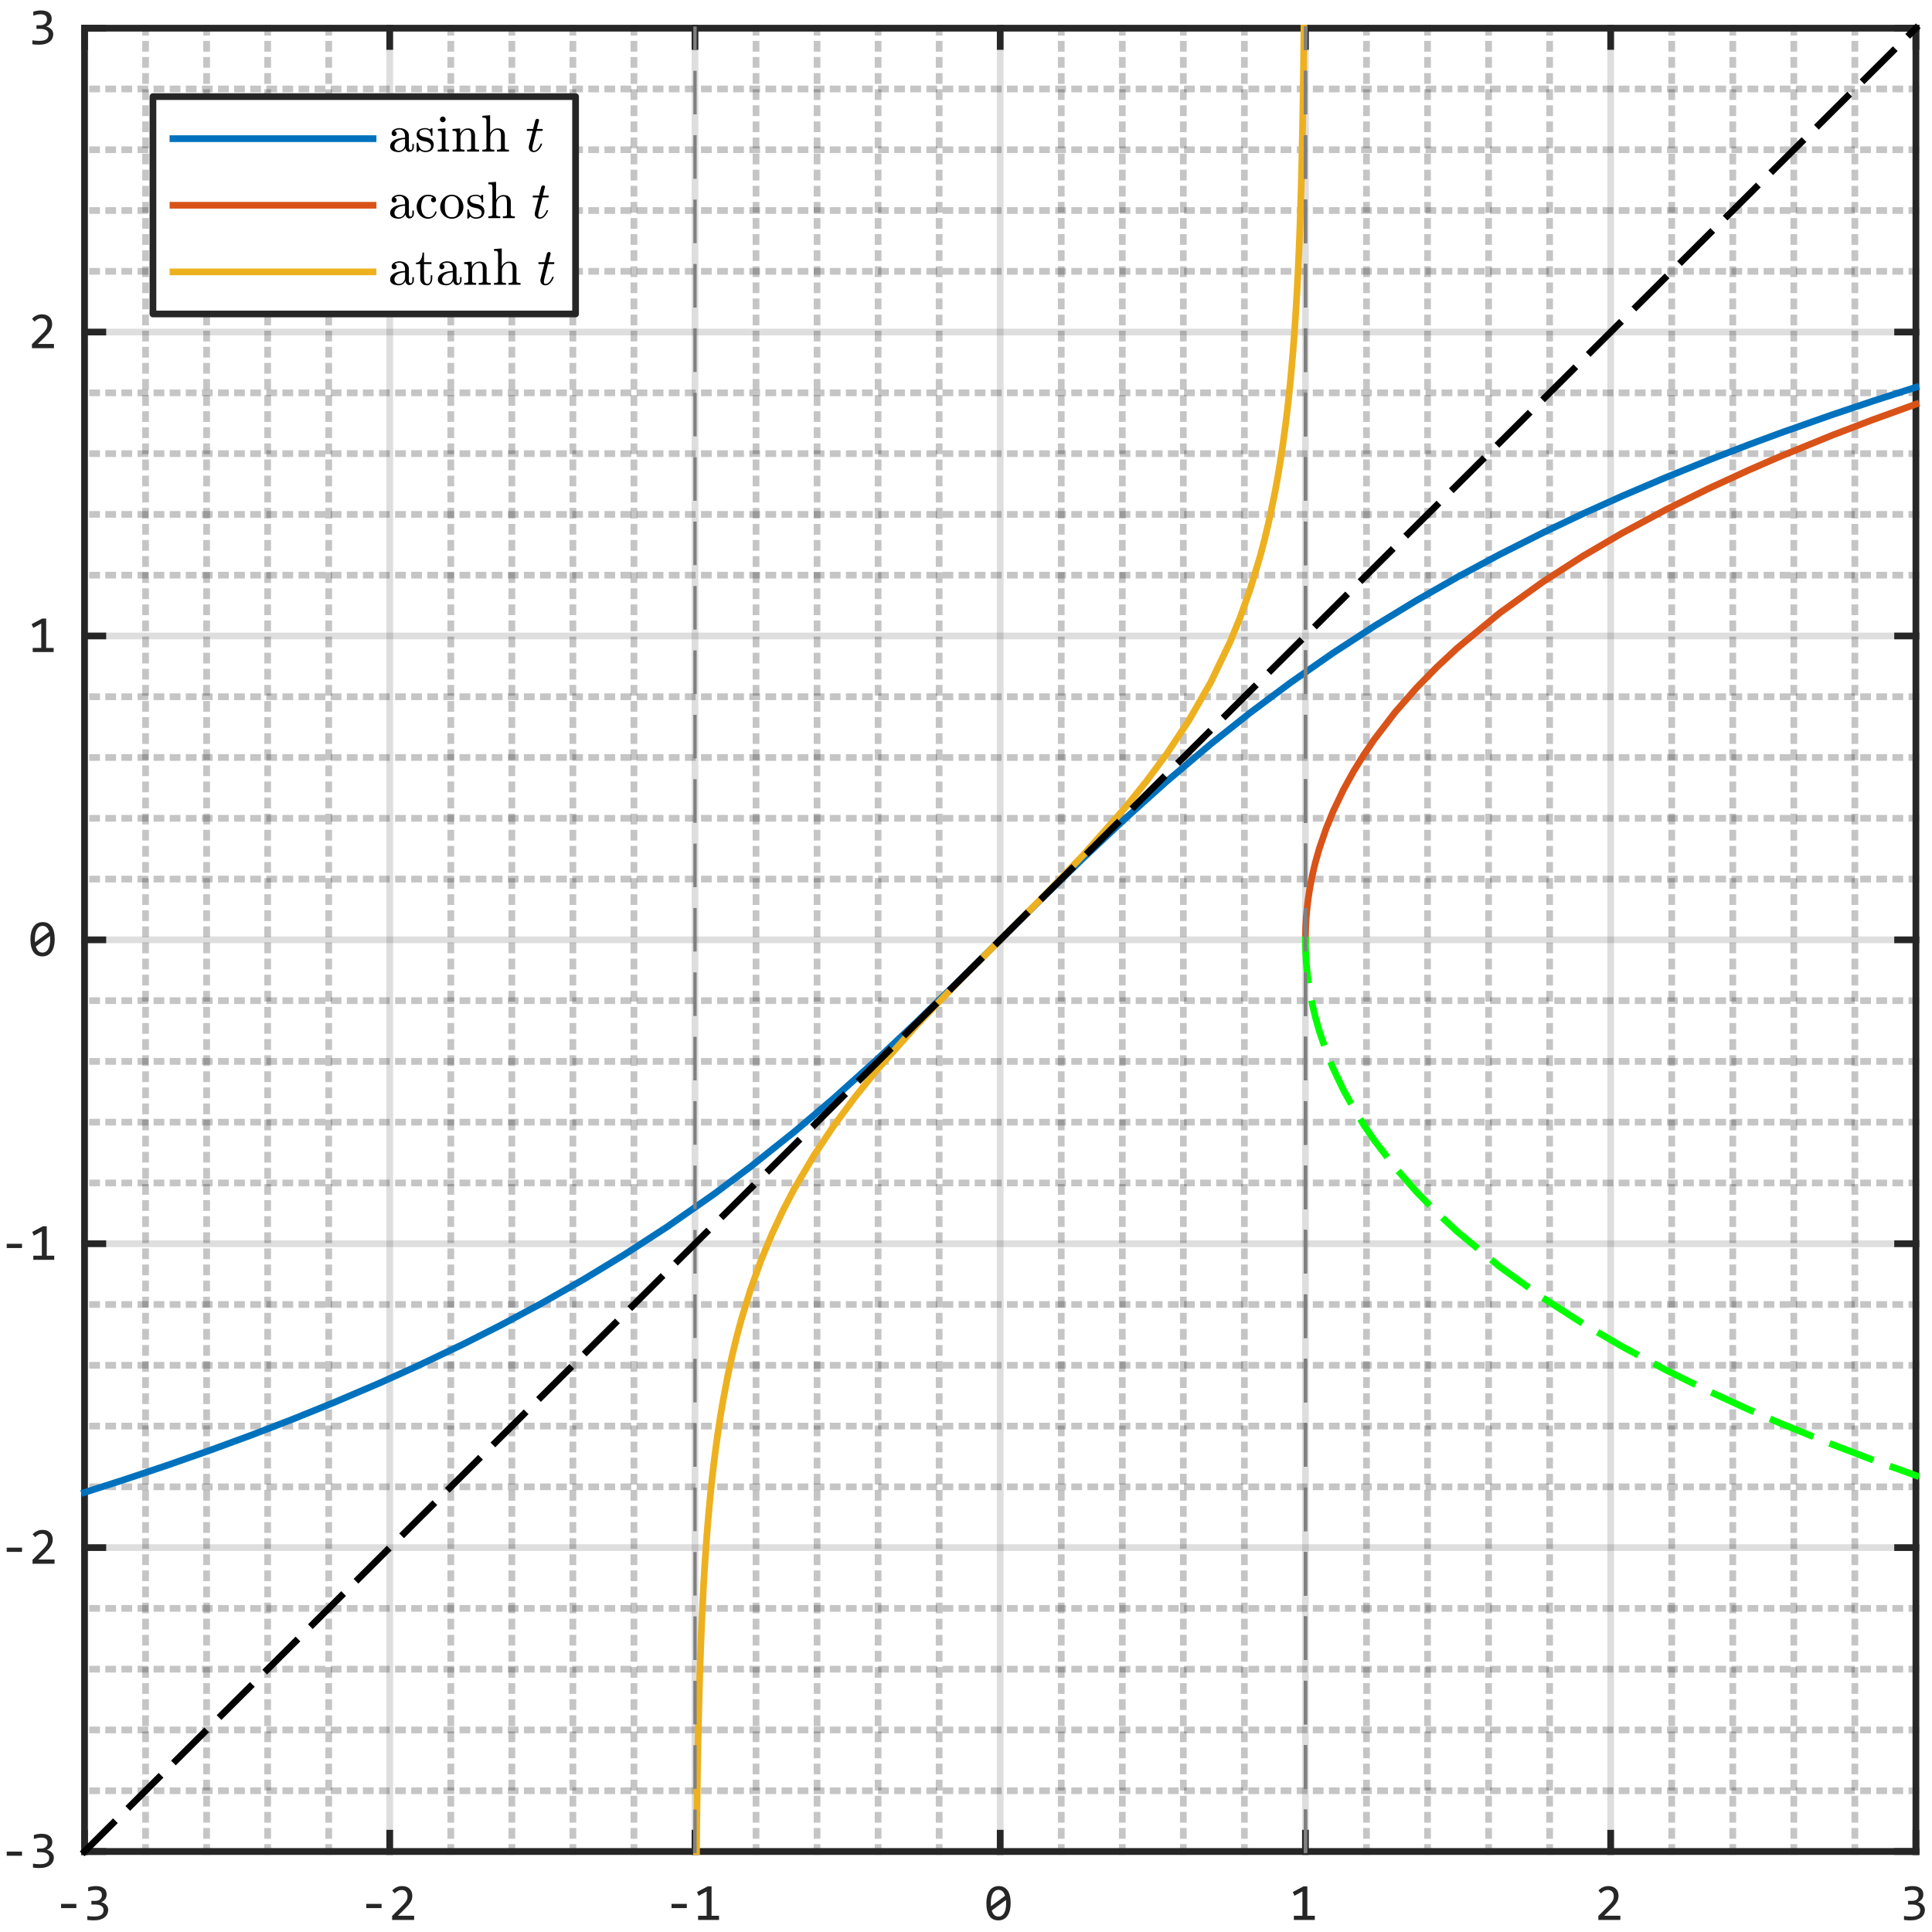 <?xml version="1.0"?>
<!DOCTYPE svg PUBLIC '-//W3C//DTD SVG 1.0//EN'
          'http://www.w3.org/TR/2001/REC-SVG-20010904/DTD/svg10.dtd'>
<svg xmlns:xlink="http://www.w3.org/1999/xlink" style="fill-opacity:1; color-rendering:auto; color-interpolation:auto; stroke:black; text-rendering:auto; stroke-linecap:square; stroke-miterlimit:10; stroke-opacity:1; shape-rendering:auto; fill:black; stroke-dasharray:none; font-weight:normal; stroke-width:1; font-family:'Dialog'; font-style:normal; stroke-linejoin:miter; font-size:12px; stroke-dashoffset:0; image-rendering:auto;" width="480" height="480" xmlns="http://www.w3.org/2000/svg"
><rect width="100%" height="100%" fill="#333333" stroke="none"/><!--Generated by the Batik Graphics2D SVG Generator--><defs id="genericDefs"
  /><g
  ><defs id="defs1"
    ><clipPath clipPathUnits="userSpaceOnUse" id="clipPath1"
      ><path d="M0 0 L480 0 L480 480 L0 480 L0 0 Z"
      /></clipPath
    ></defs
    ><g style="fill:white; stroke:white;"
    ><rect x="0" y="0" width="480" style="clip-path:url(#clipPath1); stroke:none;" height="480"
    /></g
    ><g style="fill:white; text-rendering:optimizeSpeed; color-rendering:optimizeSpeed; image-rendering:optimizeSpeed; shape-rendering:crispEdges; color-interpolation:sRGB; stroke:white;"
    ><rect x="0" width="480" height="480" y="0" style="stroke:none;"
      /><path style="stroke:none;" d="M21 460 L476 460 L476 7 L21 7 Z"
    /></g
    ><g style="fill-opacity:0.251; color-rendering:optimizeQuality; color-interpolation:linearRGB; text-rendering:geometricPrecision; stroke:rgb(26,26,26); stroke-linecap:butt; stroke-miterlimit:1; stroke-opacity:0.251; fill:rgb(26,26,26); stroke-dasharray:1,3; stroke-width:1.667; stroke-linejoin:bevel; image-rendering:optimizeQuality;"
    ><line y2="7" style="fill:none;" x1="36.167" x2="36.167" y1="460"
      /><line y2="7" style="fill:none;" x1="51.333" x2="51.333" y1="460"
      /><line y2="7" style="fill:none;" x1="66.5" x2="66.5" y1="460"
      /><line y2="7" style="fill:none;" x1="81.667" x2="81.667" y1="460"
      /><line y2="7" style="fill:none;" x1="112" x2="112" y1="460"
      /><line y2="7" style="fill:none;" x1="127.167" x2="127.167" y1="460"
      /><line y2="7" style="fill:none;" x1="142.333" x2="142.333" y1="460"
      /><line y2="7" style="fill:none;" x1="157.5" x2="157.5" y1="460"
      /><line y2="7" style="fill:none;" x1="187.833" x2="187.833" y1="460"
      /><line y2="7" style="fill:none;" x1="203" x2="203" y1="460"
      /><line y2="7" style="fill:none;" x1="218.167" x2="218.167" y1="460"
      /><line y2="7" style="fill:none;" x1="233.333" x2="233.333" y1="460"
      /><line y2="7" style="fill:none;" x1="263.667" x2="263.667" y1="460"
      /><line y2="7" style="fill:none;" x1="278.833" x2="278.833" y1="460"
      /><line y2="7" style="fill:none;" x1="294" x2="294" y1="460"
      /><line y2="7" style="fill:none;" x1="309.167" x2="309.167" y1="460"
      /><line y2="7" style="fill:none;" x1="339.5" x2="339.5" y1="460"
      /><line y2="7" style="fill:none;" x1="354.667" x2="354.667" y1="460"
      /><line y2="7" style="fill:none;" x1="369.833" x2="369.833" y1="460"
      /><line y2="7" style="fill:none;" x1="385" x2="385" y1="460"
      /><line y2="7" style="fill:none;" x1="415.333" x2="415.333" y1="460"
      /><line y2="7" style="fill:none;" x1="430.5" x2="430.5" y1="460"
      /><line y2="7" style="fill:none;" x1="445.667" x2="445.667" y1="460"
      /><line y2="7" style="fill:none;" x1="460.833" x2="460.833" y1="460"
    /></g
    ><g style="stroke-linecap:butt; fill-opacity:0.149; fill:rgb(38,38,38); text-rendering:geometricPrecision; color-rendering:optimizeQuality; image-rendering:optimizeQuality; stroke-linejoin:round; color-interpolation:linearRGB; stroke:rgb(38,38,38); stroke-width:1.667; stroke-opacity:0.149;"
    ><line y2="7" style="fill:none;" x1="21" x2="21" y1="460"
      /><line y2="7" style="fill:none;" x1="96.833" x2="96.833" y1="460"
      /><line y2="7" style="fill:none;" x1="172.667" x2="172.667" y1="460"
      /><line y2="7" style="fill:none;" x1="248.5" x2="248.5" y1="460"
      /><line y2="7" style="fill:none;" x1="324.333" x2="324.333" y1="460"
      /><line y2="7" style="fill:none;" x1="400.167" x2="400.167" y1="460"
      /><line y2="7" style="fill:none;" x1="476" x2="476" y1="460"
    /></g
    ><g style="fill-opacity:0.251; color-rendering:optimizeQuality; color-interpolation:linearRGB; text-rendering:geometricPrecision; stroke:rgb(26,26,26); stroke-linecap:butt; stroke-miterlimit:1; stroke-opacity:0.251; fill:rgb(26,26,26); stroke-dasharray:1,3; stroke-width:1.667; stroke-linejoin:bevel; image-rendering:optimizeQuality;"
    ><line y2="444.9" style="fill:none;" x1="476" x2="21" y1="444.9"
      /><line y2="429.8" style="fill:none;" x1="476" x2="21" y1="429.8"
      /><line y2="414.7" style="fill:none;" x1="476" x2="21" y1="414.7"
      /><line y2="399.6" style="fill:none;" x1="476" x2="21" y1="399.6"
      /><line y2="369.4" style="fill:none;" x1="476" x2="21" y1="369.4"
      /><line y2="354.3" style="fill:none;" x1="476" x2="21" y1="354.3"
      /><line y2="339.2" style="fill:none;" x1="476" x2="21" y1="339.2"
      /><line y2="324.1" style="fill:none;" x1="476" x2="21" y1="324.1"
      /><line y2="293.9" style="fill:none;" x1="476" x2="21" y1="293.9"
      /><line y2="278.8" style="fill:none;" x1="476" x2="21" y1="278.8"
      /><line y2="263.7" style="fill:none;" x1="476" x2="21" y1="263.7"
      /><line y2="248.6" style="fill:none;" x1="476" x2="21" y1="248.6"
      /><line y2="218.4" style="fill:none;" x1="476" x2="21" y1="218.4"
      /><line y2="203.3" style="fill:none;" x1="476" x2="21" y1="203.3"
      /><line y2="188.2" style="fill:none;" x1="476" x2="21" y1="188.2"
      /><line y2="173.1" style="fill:none;" x1="476" x2="21" y1="173.1"
      /><line y2="142.9" style="fill:none;" x1="476" x2="21" y1="142.9"
      /><line y2="127.8" style="fill:none;" x1="476" x2="21" y1="127.8"
      /><line y2="112.7" style="fill:none;" x1="476" x2="21" y1="112.7"
      /><line y2="97.6" style="fill:none;" x1="476" x2="21" y1="97.6"
      /><line y2="67.4" style="fill:none;" x1="476" x2="21" y1="67.4"
      /><line y2="52.3" style="fill:none;" x1="476" x2="21" y1="52.3"
      /><line y2="37.2" style="fill:none;" x1="476" x2="21" y1="37.2"
      /><line y2="22.1" style="fill:none;" x1="476" x2="21" y1="22.1"
    /></g
    ><g style="stroke-linecap:butt; fill-opacity:0.149; fill:rgb(38,38,38); text-rendering:geometricPrecision; color-rendering:optimizeQuality; image-rendering:optimizeQuality; stroke-linejoin:round; color-interpolation:linearRGB; stroke:rgb(38,38,38); stroke-width:1.667; stroke-opacity:0.149;"
    ><line y2="460" style="fill:none;" x1="476" x2="21" y1="460"
      /><line y2="384.5" style="fill:none;" x1="476" x2="21" y1="384.5"
      /><line y2="309" style="fill:none;" x1="476" x2="21" y1="309"
      /><line y2="233.5" style="fill:none;" x1="476" x2="21" y1="233.5"
      /><line y2="158" style="fill:none;" x1="476" x2="21" y1="158"
      /><line y2="82.5" style="fill:none;" x1="476" x2="21" y1="82.5"
      /><line y2="7" style="fill:none;" x1="476" x2="21" y1="7"
      /><line x1="21" x2="476" y1="460" style="stroke-linecap:square; fill-opacity:1; fill:none; stroke-opacity:1;" y2="460"
      /><line x1="21" x2="476" y1="7" style="stroke-linecap:square; fill-opacity:1; fill:none; stroke-opacity:1;" y2="7"
      /><line x1="21" x2="21" y1="460" style="stroke-linecap:square; fill-opacity:1; fill:none; stroke-opacity:1;" y2="455.45"
      /><line x1="96.833" x2="96.833" y1="460" style="stroke-linecap:square; fill-opacity:1; fill:none; stroke-opacity:1;" y2="455.45"
      /><line x1="172.667" x2="172.667" y1="460" style="stroke-linecap:square; fill-opacity:1; fill:none; stroke-opacity:1;" y2="455.45"
      /><line x1="248.5" x2="248.5" y1="460" style="stroke-linecap:square; fill-opacity:1; fill:none; stroke-opacity:1;" y2="455.45"
      /><line x1="324.333" x2="324.333" y1="460" style="stroke-linecap:square; fill-opacity:1; fill:none; stroke-opacity:1;" y2="455.45"
      /><line x1="400.167" x2="400.167" y1="460" style="stroke-linecap:square; fill-opacity:1; fill:none; stroke-opacity:1;" y2="455.45"
      /><line x1="476" x2="476" y1="460" style="stroke-linecap:square; fill-opacity:1; fill:none; stroke-opacity:1;" y2="455.45"
      /><line x1="21" x2="21" y1="7" style="stroke-linecap:square; fill-opacity:1; fill:none; stroke-opacity:1;" y2="11.55"
      /><line x1="96.833" x2="96.833" y1="7" style="stroke-linecap:square; fill-opacity:1; fill:none; stroke-opacity:1;" y2="11.55"
      /><line x1="172.667" x2="172.667" y1="7" style="stroke-linecap:square; fill-opacity:1; fill:none; stroke-opacity:1;" y2="11.55"
      /><line x1="248.5" x2="248.5" y1="7" style="stroke-linecap:square; fill-opacity:1; fill:none; stroke-opacity:1;" y2="11.55"
      /><line x1="324.333" x2="324.333" y1="7" style="stroke-linecap:square; fill-opacity:1; fill:none; stroke-opacity:1;" y2="11.55"
      /><line x1="400.167" x2="400.167" y1="7" style="stroke-linecap:square; fill-opacity:1; fill:none; stroke-opacity:1;" y2="11.55"
      /><line x1="476" x2="476" y1="7" style="stroke-linecap:square; fill-opacity:1; fill:none; stroke-opacity:1;" y2="11.55"
    /></g
    ><g transform="translate(21,466)" style="font-size:13px; fill:rgb(38,38,38); text-rendering:geometricPrecision; color-rendering:optimizeQuality; image-rendering:optimizeQuality; font-family:'Consolas'; color-interpolation:linearRGB; stroke:rgb(38,38,38);"
    ><path style="stroke:none;" d="M-2.031 8.062 L-5.828 8.062 L-5.828 7.016 L-2.031 7.016 L-2.031 8.062 ZM5.882 8.484 Q5.882 9.031 5.663 9.508 Q5.444 9.984 4.999 10.344 Q4.554 10.703 3.882 10.906 Q3.21 11.109 2.319 11.109 Q1.819 11.109 1.429 11.078 Q1.038 11.047 0.694 11 L0.694 10.016 Q1.085 10.078 1.522 10.117 Q1.96 10.156 2.413 10.156 Q3.038 10.156 3.476 10.047 Q3.913 9.938 4.194 9.727 Q4.476 9.516 4.601 9.219 Q4.726 8.922 4.726 8.547 Q4.726 8.203 4.577 7.945 Q4.429 7.688 4.155 7.516 Q3.882 7.344 3.491 7.258 Q3.101 7.172 2.647 7.172 L1.71 7.172 L1.71 6.266 L2.663 6.266 Q3.038 6.266 3.343 6.172 Q3.647 6.078 3.866 5.891 Q4.085 5.703 4.202 5.438 Q4.319 5.172 4.319 4.828 Q4.319 4.156 3.913 3.852 Q3.507 3.547 2.726 3.547 Q2.304 3.547 1.858 3.633 Q1.413 3.719 0.913 3.875 L0.913 2.906 Q1.132 2.844 1.374 2.781 Q1.616 2.719 1.858 2.68 Q2.101 2.641 2.343 2.617 Q2.585 2.594 2.804 2.594 Q3.476 2.594 3.976 2.734 Q4.476 2.875 4.811 3.141 Q5.147 3.406 5.319 3.789 Q5.491 4.172 5.491 4.641 Q5.491 5.359 5.124 5.844 Q4.757 6.328 4.116 6.609 Q4.444 6.656 4.757 6.812 Q5.069 6.969 5.319 7.203 Q5.569 7.438 5.726 7.766 Q5.882 8.094 5.882 8.484 Z"
    /></g
    ><g transform="translate(96.833,466)" style="font-size:13px; fill:rgb(38,38,38); text-rendering:geometricPrecision; color-rendering:optimizeQuality; image-rendering:optimizeQuality; font-family:'Consolas'; color-interpolation:linearRGB; stroke:rgb(38,38,38);"
    ><path style="stroke:none;" d="M-2.031 8.062 L-5.828 8.062 L-5.828 7.016 L-2.031 7.016 L-2.031 8.062 ZM6.054 11 L0.585 11 L0.585 10.016 L2.726 7.875 Q3.257 7.359 3.585 6.977 Q3.913 6.594 4.101 6.281 Q4.288 5.969 4.351 5.688 Q4.413 5.406 4.413 5.078 Q4.413 4.781 4.327 4.508 Q4.241 4.234 4.069 4.023 Q3.897 3.812 3.624 3.688 Q3.351 3.562 2.976 3.562 Q2.444 3.562 2.015 3.797 Q1.585 4.031 1.226 4.406 L0.616 3.688 Q1.085 3.188 1.694 2.891 Q2.304 2.594 3.116 2.594 Q3.679 2.594 4.132 2.758 Q4.585 2.922 4.913 3.234 Q5.241 3.547 5.421 3.992 Q5.601 4.438 5.601 5 Q5.601 5.484 5.476 5.891 Q5.351 6.297 5.093 6.703 Q4.835 7.109 4.444 7.539 Q4.054 7.969 3.522 8.484 L2.022 9.953 L6.054 9.953 L6.054 11 Z"
    /></g
    ><g transform="translate(172.667,466)" style="font-size:13px; fill:rgb(38,38,38); text-rendering:geometricPrecision; color-rendering:optimizeQuality; image-rendering:optimizeQuality; font-family:'Consolas'; color-interpolation:linearRGB; stroke:rgb(38,38,38);"
    ><path style="stroke:none;" d="M-2.031 8.062 L-5.828 8.062 L-5.828 7.016 L-2.031 7.016 L-2.031 8.062 ZM5.976 11 L0.772 11 L0.772 9.969 L2.897 9.969 L2.897 3.922 L0.913 5 L0.507 4.062 L3.147 2.672 L4.116 2.672 L4.116 9.969 L5.976 9.969 L5.976 11 Z"
    /></g
    ><g transform="translate(248.5,466)" style="font-size:13px; fill:rgb(38,38,38); text-rendering:geometricPrecision; color-rendering:optimizeQuality; image-rendering:optimizeQuality; font-family:'Consolas'; color-interpolation:linearRGB; stroke:rgb(38,38,38);"
    ><path style="stroke:none;" d="M2.594 6.859 Q2.594 7.812 2.398 8.594 Q2.203 9.375 1.82 9.938 Q1.438 10.5 0.859 10.805 Q0.281 11.109 -0.484 11.109 Q-1.156 11.109 -1.703 10.859 Q-2.25 10.609 -2.633 10.094 Q-3.016 9.578 -3.227 8.766 Q-3.438 7.953 -3.438 6.859 Q-3.438 5.906 -3.242 5.117 Q-3.047 4.328 -2.664 3.766 Q-2.281 3.203 -1.703 2.898 Q-1.125 2.594 -0.359 2.594 Q0.297 2.594 0.844 2.844 Q1.391 3.094 1.781 3.617 Q2.172 4.141 2.383 4.945 Q2.594 5.75 2.594 6.859 ZM1.469 6.891 Q1.469 6.672 1.453 6.461 Q1.438 6.25 1.422 6.047 L-2.094 8.656 Q-2 8.984 -1.852 9.266 Q-1.703 9.547 -1.5 9.75 Q-1.297 9.953 -1.031 10.062 Q-0.766 10.172 -0.422 10.172 Q0 10.172 0.352 9.961 Q0.703 9.75 0.953 9.336 Q1.203 8.922 1.336 8.312 Q1.469 7.703 1.469 6.891 ZM-2.328 6.812 Q-2.328 7.016 -2.32 7.211 Q-2.312 7.406 -2.297 7.594 L1.219 5 Q1.109 4.672 0.969 4.406 Q0.828 4.141 0.625 3.945 Q0.422 3.75 0.156 3.641 Q-0.109 3.531 -0.422 3.531 Q-0.859 3.531 -1.211 3.742 Q-1.562 3.953 -1.812 4.367 Q-2.062 4.781 -2.195 5.398 Q-2.328 6.016 -2.328 6.812 Z"
    /></g
    ><g transform="translate(324.333,466)" style="font-size:13px; fill:rgb(38,38,38); text-rendering:geometricPrecision; color-rendering:optimizeQuality; image-rendering:optimizeQuality; font-family:'Consolas'; color-interpolation:linearRGB; stroke:rgb(38,38,38);"
    ><path style="stroke:none;" d="M2.328 11 L-2.875 11 L-2.875 9.969 L-0.75 9.969 L-0.75 3.922 L-2.734 5 L-3.141 4.062 L-0.5 2.672 L0.469 2.672 L0.469 9.969 L2.328 9.969 L2.328 11 Z"
    /></g
    ><g transform="translate(400.167,466)" style="font-size:13px; fill:rgb(38,38,38); text-rendering:geometricPrecision; color-rendering:optimizeQuality; image-rendering:optimizeQuality; font-family:'Consolas'; color-interpolation:linearRGB; stroke:rgb(38,38,38);"
    ><path style="stroke:none;" d="M2.406 11 L-3.062 11 L-3.062 10.016 L-0.922 7.875 Q-0.391 7.359 -0.062 6.977 Q0.266 6.594 0.453 6.281 Q0.641 5.969 0.703 5.688 Q0.766 5.406 0.766 5.078 Q0.766 4.781 0.68 4.508 Q0.594 4.234 0.422 4.023 Q0.25 3.812 -0.023 3.688 Q-0.297 3.562 -0.672 3.562 Q-1.203 3.562 -1.633 3.797 Q-2.062 4.031 -2.422 4.406 L-3.031 3.688 Q-2.562 3.188 -1.953 2.891 Q-1.344 2.594 -0.531 2.594 Q0.031 2.594 0.484 2.758 Q0.938 2.922 1.266 3.234 Q1.594 3.547 1.773 3.992 Q1.953 4.438 1.953 5 Q1.953 5.484 1.828 5.891 Q1.703 6.297 1.445 6.703 Q1.188 7.109 0.797 7.539 Q0.406 7.969 -0.125 8.484 L-1.625 9.953 L2.406 9.953 L2.406 11 Z"
    /></g
    ><g transform="translate(476,466)" style="font-size:13px; fill:rgb(38,38,38); text-rendering:geometricPrecision; color-rendering:optimizeQuality; image-rendering:optimizeQuality; font-family:'Consolas'; color-interpolation:linearRGB; stroke:rgb(38,38,38);"
    ><path style="stroke:none;" d="M2.234 8.484 Q2.234 9.031 2.016 9.508 Q1.797 9.984 1.352 10.344 Q0.906 10.703 0.234 10.906 Q-0.438 11.109 -1.328 11.109 Q-1.828 11.109 -2.219 11.078 Q-2.609 11.047 -2.953 11 L-2.953 10.016 Q-2.562 10.078 -2.125 10.117 Q-1.688 10.156 -1.234 10.156 Q-0.609 10.156 -0.172 10.047 Q0.266 9.938 0.547 9.727 Q0.828 9.516 0.953 9.219 Q1.078 8.922 1.078 8.547 Q1.078 8.203 0.93 7.945 Q0.781 7.688 0.508 7.516 Q0.234 7.344 -0.156 7.258 Q-0.547 7.172 -1 7.172 L-1.938 7.172 L-1.938 6.266 L-0.984 6.266 Q-0.609 6.266 -0.305 6.172 Q0 6.078 0.219 5.891 Q0.438 5.703 0.555 5.438 Q0.672 5.172 0.672 4.828 Q0.672 4.156 0.266 3.852 Q-0.141 3.547 -0.922 3.547 Q-1.344 3.547 -1.789 3.633 Q-2.234 3.719 -2.734 3.875 L-2.734 2.906 Q-2.516 2.844 -2.273 2.781 Q-2.031 2.719 -1.789 2.68 Q-1.547 2.641 -1.305 2.617 Q-1.062 2.594 -0.844 2.594 Q-0.172 2.594 0.328 2.734 Q0.828 2.875 1.164 3.141 Q1.5 3.406 1.672 3.789 Q1.844 4.172 1.844 4.641 Q1.844 5.359 1.477 5.844 Q1.109 6.328 0.469 6.609 Q0.797 6.656 1.109 6.812 Q1.422 6.969 1.672 7.203 Q1.922 7.438 2.078 7.766 Q2.234 8.094 2.234 8.484 Z"
    /></g
    ><g style="fill:rgb(38,38,38); text-rendering:geometricPrecision; color-rendering:optimizeQuality; image-rendering:optimizeQuality; stroke-linejoin:round; color-interpolation:linearRGB; stroke:rgb(38,38,38); stroke-width:1.667;"
    ><line y2="7" style="fill:none;" x1="21" x2="21" y1="460"
      /><line y2="7" style="fill:none;" x1="476" x2="476" y1="460"
      /><line y2="460" style="fill:none;" x1="21" x2="25.55" y1="460"
      /><line y2="384.5" style="fill:none;" x1="21" x2="25.55" y1="384.5"
      /><line y2="309" style="fill:none;" x1="21" x2="25.55" y1="309"
      /><line y2="233.5" style="fill:none;" x1="21" x2="25.55" y1="233.5"
      /><line y2="158" style="fill:none;" x1="21" x2="25.55" y1="158"
      /><line y2="82.5" style="fill:none;" x1="21" x2="25.55" y1="82.5"
      /><line y2="7" style="fill:none;" x1="21" x2="25.55" y1="7"
      /><line y2="460" style="fill:none;" x1="476" x2="471.45" y1="460"
      /><line y2="384.5" style="fill:none;" x1="476" x2="471.45" y1="384.5"
      /><line y2="309" style="fill:none;" x1="476" x2="471.45" y1="309"
      /><line y2="233.5" style="fill:none;" x1="476" x2="471.45" y1="233.5"
      /><line y2="158" style="fill:none;" x1="476" x2="471.45" y1="158"
      /><line y2="82.5" style="fill:none;" x1="476" x2="471.45" y1="82.5"
      /><line y2="7" style="fill:none;" x1="476" x2="471.45" y1="7"
    /></g
    ><g transform="translate(15,460)" style="font-size:13px; fill:rgb(38,38,38); text-rendering:geometricPrecision; color-rendering:optimizeQuality; image-rendering:optimizeQuality; font-family:'Consolas'; color-interpolation:linearRGB; stroke:rgb(38,38,38);"
    ><path style="stroke:none;" d="M-9.531 1.062 L-13.328 1.062 L-13.328 0.016 L-9.531 0.016 L-9.531 1.062 ZM-1.618 1.484 Q-1.618 2.031 -1.837 2.508 Q-2.056 2.984 -2.501 3.344 Q-2.946 3.703 -3.618 3.906 Q-4.29 4.109 -5.181 4.109 Q-5.681 4.109 -6.071 4.078 Q-6.462 4.047 -6.806 4 L-6.806 3.016 Q-6.415 3.078 -5.978 3.117 Q-5.54 3.156 -5.087 3.156 Q-4.462 3.156 -4.024 3.047 Q-3.587 2.938 -3.306 2.727 Q-3.024 2.516 -2.899 2.219 Q-2.774 1.922 -2.774 1.547 Q-2.774 1.203 -2.923 0.945 Q-3.071 0.688 -3.345 0.516 Q-3.618 0.344 -4.009 0.258 Q-4.399 0.172 -4.853 0.172 L-5.79 0.172 L-5.79 -0.734 L-4.837 -0.734 Q-4.462 -0.734 -4.157 -0.828 Q-3.853 -0.922 -3.634 -1.109 Q-3.415 -1.297 -3.298 -1.562 Q-3.181 -1.828 -3.181 -2.172 Q-3.181 -2.844 -3.587 -3.148 Q-3.993 -3.453 -4.774 -3.453 Q-5.196 -3.453 -5.642 -3.367 Q-6.087 -3.281 -6.587 -3.125 L-6.587 -4.094 Q-6.368 -4.156 -6.126 -4.219 Q-5.884 -4.281 -5.642 -4.32 Q-5.399 -4.359 -5.157 -4.383 Q-4.915 -4.406 -4.696 -4.406 Q-4.024 -4.406 -3.524 -4.266 Q-3.024 -4.125 -2.688 -3.859 Q-2.353 -3.594 -2.181 -3.211 Q-2.009 -2.828 -2.009 -2.359 Q-2.009 -1.641 -2.376 -1.156 Q-2.743 -0.672 -3.384 -0.391 Q-3.056 -0.344 -2.743 -0.188 Q-2.431 -0.031 -2.181 0.203 Q-1.931 0.438 -1.774 0.766 Q-1.618 1.094 -1.618 1.484 Z"
    /></g
    ><g transform="translate(15,384.5)" style="font-size:13px; fill:rgb(38,38,38); text-rendering:geometricPrecision; color-rendering:optimizeQuality; image-rendering:optimizeQuality; font-family:'Consolas'; color-interpolation:linearRGB; stroke:rgb(38,38,38);"
    ><path style="stroke:none;" d="M-9.531 1.062 L-13.328 1.062 L-13.328 0.016 L-9.531 0.016 L-9.531 1.062 ZM-1.446 4 L-6.915 4 L-6.915 3.016 L-4.774 0.875 Q-4.243 0.359 -3.915 -0.023 Q-3.587 -0.406 -3.399 -0.719 Q-3.212 -1.031 -3.149 -1.312 Q-3.087 -1.594 -3.087 -1.922 Q-3.087 -2.219 -3.173 -2.492 Q-3.259 -2.766 -3.431 -2.977 Q-3.603 -3.188 -3.876 -3.312 Q-4.149 -3.438 -4.524 -3.438 Q-5.056 -3.438 -5.485 -3.203 Q-5.915 -2.969 -6.274 -2.594 L-6.884 -3.312 Q-6.415 -3.812 -5.806 -4.109 Q-5.196 -4.406 -4.384 -4.406 Q-3.821 -4.406 -3.368 -4.242 Q-2.915 -4.078 -2.587 -3.766 Q-2.259 -3.453 -2.079 -3.008 Q-1.899 -2.562 -1.899 -2 Q-1.899 -1.516 -2.024 -1.109 Q-2.149 -0.703 -2.407 -0.297 Q-2.665 0.109 -3.056 0.539 Q-3.446 0.969 -3.978 1.484 L-5.478 2.953 L-1.446 2.953 L-1.446 4 Z"
    /></g
    ><g transform="translate(15,309)" style="font-size:13px; fill:rgb(38,38,38); text-rendering:geometricPrecision; color-rendering:optimizeQuality; image-rendering:optimizeQuality; font-family:'Consolas'; color-interpolation:linearRGB; stroke:rgb(38,38,38);"
    ><path style="stroke:none;" d="M-9.531 1.062 L-13.328 1.062 L-13.328 0.016 L-9.531 0.016 L-9.531 1.062 ZM-1.524 4 L-6.728 4 L-6.728 2.969 L-4.603 2.969 L-4.603 -3.078 L-6.587 -2 L-6.993 -2.938 L-4.353 -4.328 L-3.384 -4.328 L-3.384 2.969 L-1.524 2.969 L-1.524 4 Z"
    /></g
    ><g transform="translate(15,233.5)" style="font-size:13px; fill:rgb(38,38,38); text-rendering:geometricPrecision; color-rendering:optimizeQuality; image-rendering:optimizeQuality; font-family:'Consolas'; color-interpolation:linearRGB; stroke:rgb(38,38,38);"
    ><path style="stroke:none;" d="M-1.406 -0.141 Q-1.406 0.812 -1.602 1.594 Q-1.797 2.375 -2.18 2.938 Q-2.562 3.5 -3.141 3.805 Q-3.719 4.109 -4.484 4.109 Q-5.156 4.109 -5.703 3.859 Q-6.25 3.609 -6.633 3.094 Q-7.016 2.578 -7.227 1.766 Q-7.438 0.953 -7.438 -0.141 Q-7.438 -1.094 -7.242 -1.883 Q-7.047 -2.672 -6.664 -3.234 Q-6.281 -3.797 -5.703 -4.102 Q-5.125 -4.406 -4.359 -4.406 Q-3.703 -4.406 -3.156 -4.156 Q-2.609 -3.906 -2.219 -3.383 Q-1.828 -2.859 -1.617 -2.055 Q-1.406 -1.25 -1.406 -0.141 ZM-2.531 -0.109 Q-2.531 -0.328 -2.547 -0.539 Q-2.562 -0.75 -2.578 -0.953 L-6.094 1.656 Q-6 1.984 -5.852 2.266 Q-5.703 2.547 -5.5 2.75 Q-5.297 2.953 -5.031 3.062 Q-4.766 3.172 -4.422 3.172 Q-4 3.172 -3.648 2.961 Q-3.297 2.75 -3.047 2.336 Q-2.797 1.922 -2.664 1.312 Q-2.531 0.703 -2.531 -0.109 ZM-6.328 -0.188 Q-6.328 0.016 -6.32 0.211 Q-6.312 0.406 -6.297 0.594 L-2.781 -2 Q-2.891 -2.328 -3.031 -2.594 Q-3.172 -2.859 -3.375 -3.055 Q-3.578 -3.25 -3.844 -3.359 Q-4.109 -3.469 -4.422 -3.469 Q-4.859 -3.469 -5.211 -3.258 Q-5.562 -3.047 -5.812 -2.633 Q-6.062 -2.219 -6.195 -1.602 Q-6.328 -0.984 -6.328 -0.188 Z"
    /></g
    ><g transform="translate(15,158)" style="font-size:13px; fill:rgb(38,38,38); text-rendering:geometricPrecision; color-rendering:optimizeQuality; image-rendering:optimizeQuality; font-family:'Consolas'; color-interpolation:linearRGB; stroke:rgb(38,38,38);"
    ><path style="stroke:none;" d="M-1.672 4 L-6.875 4 L-6.875 2.969 L-4.75 2.969 L-4.75 -3.078 L-6.734 -2 L-7.141 -2.938 L-4.5 -4.328 L-3.531 -4.328 L-3.531 2.969 L-1.672 2.969 L-1.672 4 Z"
    /></g
    ><g transform="translate(15,82.5)" style="font-size:13px; fill:rgb(38,38,38); text-rendering:geometricPrecision; color-rendering:optimizeQuality; image-rendering:optimizeQuality; font-family:'Consolas'; color-interpolation:linearRGB; stroke:rgb(38,38,38);"
    ><path style="stroke:none;" d="M-1.594 4 L-7.062 4 L-7.062 3.016 L-4.922 0.875 Q-4.391 0.359 -4.062 -0.023 Q-3.734 -0.406 -3.547 -0.719 Q-3.359 -1.031 -3.297 -1.312 Q-3.234 -1.594 -3.234 -1.922 Q-3.234 -2.219 -3.32 -2.492 Q-3.406 -2.766 -3.578 -2.977 Q-3.75 -3.188 -4.023 -3.312 Q-4.297 -3.438 -4.672 -3.438 Q-5.203 -3.438 -5.633 -3.203 Q-6.062 -2.969 -6.422 -2.594 L-7.031 -3.312 Q-6.562 -3.812 -5.953 -4.109 Q-5.344 -4.406 -4.531 -4.406 Q-3.969 -4.406 -3.516 -4.242 Q-3.062 -4.078 -2.734 -3.766 Q-2.406 -3.453 -2.227 -3.008 Q-2.047 -2.562 -2.047 -2 Q-2.047 -1.516 -2.172 -1.109 Q-2.297 -0.703 -2.555 -0.297 Q-2.812 0.109 -3.203 0.539 Q-3.594 0.969 -4.125 1.484 L-5.625 2.953 L-1.594 2.953 L-1.594 4 Z"
    /></g
    ><g transform="translate(15,7)" style="font-size:13px; fill:rgb(38,38,38); text-rendering:geometricPrecision; color-rendering:optimizeQuality; image-rendering:optimizeQuality; font-family:'Consolas'; color-interpolation:linearRGB; stroke:rgb(38,38,38);"
    ><path style="stroke:none;" d="M-1.766 1.484 Q-1.766 2.031 -1.984 2.508 Q-2.203 2.984 -2.648 3.344 Q-3.094 3.703 -3.766 3.906 Q-4.438 4.109 -5.328 4.109 Q-5.828 4.109 -6.219 4.078 Q-6.609 4.047 -6.953 4 L-6.953 3.016 Q-6.562 3.078 -6.125 3.117 Q-5.688 3.156 -5.234 3.156 Q-4.609 3.156 -4.172 3.047 Q-3.734 2.938 -3.453 2.727 Q-3.172 2.516 -3.047 2.219 Q-2.922 1.922 -2.922 1.547 Q-2.922 1.203 -3.07 0.945 Q-3.219 0.688 -3.492 0.516 Q-3.766 0.344 -4.156 0.258 Q-4.547 0.172 -5 0.172 L-5.938 0.172 L-5.938 -0.734 L-4.984 -0.734 Q-4.609 -0.734 -4.305 -0.828 Q-4 -0.922 -3.781 -1.109 Q-3.562 -1.297 -3.445 -1.562 Q-3.328 -1.828 -3.328 -2.172 Q-3.328 -2.844 -3.734 -3.148 Q-4.141 -3.453 -4.922 -3.453 Q-5.344 -3.453 -5.789 -3.367 Q-6.234 -3.281 -6.734 -3.125 L-6.734 -4.094 Q-6.516 -4.156 -6.273 -4.219 Q-6.031 -4.281 -5.789 -4.32 Q-5.547 -4.359 -5.305 -4.383 Q-5.062 -4.406 -4.844 -4.406 Q-4.172 -4.406 -3.672 -4.266 Q-3.172 -4.125 -2.836 -3.859 Q-2.5 -3.594 -2.328 -3.211 Q-2.156 -2.828 -2.156 -2.359 Q-2.156 -1.641 -2.523 -1.156 Q-2.891 -0.672 -3.531 -0.391 Q-3.203 -0.344 -2.891 -0.188 Q-2.578 -0.031 -2.328 0.203 Q-2.078 0.438 -1.922 0.766 Q-1.766 1.094 -1.766 1.484 Z"
    /></g
    ><g style="stroke-linecap:butt; fill:rgb(0,114,189); text-rendering:geometricPrecision; color-rendering:optimizeQuality; image-rendering:optimizeQuality; stroke-linejoin:round; color-interpolation:linearRGB; stroke:rgb(0,114,189); stroke-width:1.667;"
    ><path d="M21 370.793 L30.489 367.748 L41.682 364 L52.508 360.202 L62.364 356.581 L72.51 352.678 L83.045 348.419 L94.456 343.547 L103.727 339.368 L115.252 333.871 L124.409 329.241 L134.385 323.906 L145.091 317.808 L155.032 311.767 L165.773 304.788 L177.308 296.726 L186.454 289.884 L197.545 281.029 L207.136 272.873 L218.021 263.082 L227.818 253.844 L238.063 243.858 L248.5 233.5 L258.844 223.233 L269.182 213.156 L279.934 203.038 L289.864 194.127 L301.033 184.673 L310.545 177.116 L320.709 169.539 L331.227 162.212 L341.636 155.442 L351.909 149.192 L362.258 143.291 L372.591 137.758 L383.686 132.179 L393.273 127.632 L403.126 123.198 L413.955 118.581 L424.806 114.197 L434.636 110.419 L442.442 107.538 L455.318 103 L465.467 99.594 L476 96.207" style="fill:none; fill-rule:evenodd;"
      /><path d="M324.333 233.5 L324.342 232.367 L324.343 232.278 L324.35 231.898 L324.359 231.538 L324.368 231.234 L324.369 231.182 L324.371 231.111 L324.375 230.994 L324.379 230.883 L324.383 230.776 L324.387 230.648 L324.392 230.526 L324.397 230.409 L324.4 230.326 L324.402 230.296 L324.405 230.224 L324.408 230.154 L324.411 230.072 L324.416 229.966 L324.421 229.863 L324.426 229.762 L324.431 229.665 L324.432 229.646 L324.437 229.56 L324.441 229.476 L324.454 229.232 L324.468 229.001 L324.47 228.97 L324.482 228.767 L324.495 228.572 L324.505 228.429 L324.514 228.29 L324.533 228.022 L324.549 227.81 L324.576 227.465 L324.603 227.139 L324.63 226.829 L324.656 226.532 L324.703 226.05 L324.71 225.975 L324.764 225.456 L324.818 224.968 L324.872 224.507 L324.872 224.503 L324.98 223.65 L325.087 222.862 L325.195 222.129 L325.411 220.79 L325.626 219.58 L326.057 217.434 L326.488 215.546 L326.918 213.841 L327.78 210.821 L329.504 205.776 L331.227 201.546 L333.769 196.216 L336.311 191.605 L338.853 187.494 L341.395 183.759 L346.652 176.909 L351.909 170.92 L356.964 165.756 L362.018 161.044 L372.591 152.296 L383.429 144.489 L393.273 138.158 L402.897 132.518 L413.955 126.585 L424.554 121.352 L434.636 116.721 L442.261 113.415 L455.318 108.094 L465.232 104.308 L476 100.413" style="fill:none; fill-rule:evenodd; stroke:rgb(217,83,25);"
    /></g
    ><g style="stroke-linecap:butt; fill:gray; text-rendering:geometricPrecision; color-rendering:optimizeQuality; image-rendering:optimizeQuality; stroke-linejoin:bevel; stroke-dasharray:10,6; color-interpolation:linearRGB; stroke:gray; stroke-width:0.833; stroke-miterlimit:1;"
    ><line y2="7" style="fill:none;" x1="324.324" x2="324.324" y1="460"
    /></g
    ><g style="stroke-linecap:butt; fill:rgb(237,177,32); text-rendering:geometricPrecision; color-rendering:optimizeQuality; image-rendering:optimizeQuality; stroke-linejoin:round; color-interpolation:linearRGB; stroke:rgb(237,177,32); stroke-width:1.667;"
    ><path d="M173.042 460.018 L173.044 459.732 L173.054 458.735 L173.065 457.763 L173.075 456.816 L173.085 455.892 L173.093 455.171 L173.101 454.463 L173.109 453.768 L173.117 453.086 L173.125 452.416 L173.133 451.757 L173.141 451.11 L173.149 450.474 L173.157 449.848 L173.165 449.232 L173.173 448.626 L173.181 448.029 L173.189 447.442 L173.197 446.864 L173.205 446.294 L173.213 445.733 L173.221 445.18 L173.229 444.635 L173.237 444.097 L173.245 443.567 L173.254 443.045 L173.262 442.529 L173.27 442.02 L173.278 441.518 L173.286 441.023 L173.294 440.534 L173.302 440.051 L173.31 439.574 L173.318 439.103 L173.326 438.638 L173.334 438.178 L173.342 437.724 L173.35 437.275 L173.358 436.832 L173.366 436.393 L173.374 435.96 L173.382 435.531 L173.39 435.108 L173.398 434.688 L173.406 434.274 L173.414 433.864 L173.422 433.458 L173.43 433.057 L173.438 432.659 L173.446 432.266 L173.454 431.877 L173.47 431.11 L173.487 430.359 L173.503 429.622 L173.519 428.898 L173.535 428.189 L173.551 427.492 L173.567 426.808 L173.583 426.136 L173.599 425.475 L173.615 424.826 L173.631 424.187 L173.647 423.559 L173.663 422.942 L173.679 422.334 L173.696 421.735 L173.712 421.146 L173.728 420.565 L173.744 419.994 L173.76 419.43 L173.776 418.875 L173.792 418.328 L173.824 417.257 L173.856 416.214 L173.888 415.199 L173.921 414.211 L173.953 413.247 L173.985 412.307 L174.017 411.389 L174.049 410.493 L174.081 409.617 L174.114 408.76 L174.146 407.923 L174.178 407.103 L174.21 406.3 L174.242 405.513 L174.306 403.987 L174.371 402.519 L174.435 401.104 L174.499 399.74 L174.564 398.421 L174.628 397.147 L174.692 395.913 L174.757 394.717 L174.821 393.557 L174.885 392.43 L175.014 390.27 L175.143 388.224 L175.271 386.279 L175.4 384.427 L175.528 382.659 L175.657 380.966 L175.786 379.344 L175.914 377.786 L176.171 374.843 L176.429 372.104 L176.686 369.541 L176.943 367.134 L177.2 364.863 L177.779 360.181 L178.357 355.986 L178.935 352.182 L179.514 348.7 L180.671 342.504 L181.827 337.103 L182.984 332.306 L184.141 327.985 L186.454 320.423 L189.163 312.903 L191.871 306.401 L194.58 300.64 L197.288 295.445 L202.212 287.07 L207.136 279.697 L212.452 272.531 L217.768 265.959 L227.818 254.625 L237.826 244.198 L248.5 233.5 L258.604 223.38 L269.182 212.375 L279.685 200.5 L284.774 194.177 L289.864 187.303 L295.319 179.081 L300.774 169.575 L305.66 159.389 L308.103 153.41 L310.545 146.577 L313.027 138.412 L314.268 133.69 L315.509 128.394 L316.75 122.345 L317.371 118.96 L317.991 115.275 L318.612 111.228 L319.232 106.734 L319.543 104.285 L319.853 101.678 L320.163 98.89 L320.473 95.892 L320.592 94.683 L320.711 93.435 L320.948 90.816 L321.186 88.01 L321.304 86.529 L321.423 84.99 L321.542 83.388 L321.66 81.717 L321.779 79.972 L321.898 78.146 L322.017 76.229 L322.135 74.214 L322.195 73.165 L322.254 72.088 L322.313 70.98 L322.373 69.839 L322.432 68.664 L322.491 67.452 L322.551 66.2 L322.61 64.907 L322.669 63.569 L322.729 62.183 L322.788 60.745 L322.818 60.005 L322.848 59.251 L322.877 58.482 L322.907 57.697 L322.937 56.896 L322.966 56.078 L322.996 55.242 L323.026 54.388 L323.055 53.514 L323.085 52.62 L323.115 51.704 L323.144 50.766 L323.174 49.804 L323.204 48.818 L323.233 47.806 L323.263 46.766 L323.278 46.235 L323.293 45.697 L323.308 45.151 L323.322 44.597 L323.337 44.035 L323.352 43.465 L323.367 42.886 L323.382 42.298 L323.397 41.702 L323.411 41.095 L323.426 40.479 L323.441 39.852 L323.456 39.216 L323.471 38.568 L323.486 37.91 L323.5 37.239 L323.515 36.557 L323.53 35.862 L323.545 35.155 L323.56 34.434 L323.575 33.699 L323.582 33.326 L323.589 32.95 L323.597 32.569 L323.604 32.185 L323.612 31.797 L323.619 31.405 L323.627 31.009 L323.634 30.609 L323.641 30.205 L323.649 29.796 L323.656 29.383 L323.664 28.965 L323.671 28.543 L323.678 28.116 L323.686 27.683 L323.693 27.247 L323.701 26.805 L323.708 26.357 L323.716 25.905 L323.723 25.447 L323.73 24.983 L323.738 24.514 L323.745 24.039 L323.753 23.558 L323.76 23.071 L323.767 22.577 L323.775 22.077 L323.782 21.57 L323.79 21.057 L323.797 20.536 L323.805 20.008 L323.812 19.473 L323.819 18.93 L323.827 18.379 L323.834 17.82 L323.842 17.253 L323.849 16.677 L323.856 16.093 L323.864 15.499 L323.871 14.895 L323.879 14.282 L323.886 13.659 L323.894 13.026 L323.901 12.382 L323.908 11.726 L323.916 11.059 L323.923 10.381 L323.931 9.69 L323.938 8.986 L323.945 8.268 L323.953 7.537 L323.959 6.982" style="fill:none; fill-rule:evenodd;"
    /></g
    ><g style="stroke-linecap:butt; fill:gray; text-rendering:geometricPrecision; color-rendering:optimizeQuality; image-rendering:optimizeQuality; stroke-linejoin:bevel; stroke-dasharray:10,6; color-interpolation:linearRGB; stroke:gray; stroke-width:0.833; stroke-miterlimit:1;"
    ><line y2="7" style="fill:none;" x1="172.667" x2="172.667" y1="460"
      /><line y2="7" style="fill:none;" x1="324.333" x2="324.333" y1="460"
      /><path d="M21 460 L30.489 450.553 L41.682 439.409 L52.508 428.63 L62.364 418.818 L72.51 408.717 L83.045 398.227 L94.456 386.867 L103.727 377.636 L115.252 366.162 L124.409 357.045 L134.385 347.113 L145.091 336.455 L155.032 326.557 L165.773 315.864 L177.308 304.379 L186.454 295.273 L197.545 284.231 L207.136 274.682 L218.021 263.845 L227.818 254.091 L238.063 243.891 L248.5 233.5 L258.844 223.202 L269.182 212.909 L279.934 202.204 L289.864 192.318 L301.033 181.198 L310.545 171.727 L320.709 161.608 L331.227 151.136 L341.636 140.773 L351.909 130.546 L362.258 120.242 L372.591 109.954 L383.686 98.908 L393.273 89.364 L403.126 79.554 L413.955 68.773 L424.806 57.969 L434.636 48.182 L442.442 40.411 L455.318 27.591 L465.467 17.487 L476 7" style="fill:none; stroke-width:1.667; fill-rule:evenodd; stroke:black;"
      /><path d="M324.333 233.5 L324.342 234.633 L324.343 234.722 L324.35 235.102 L324.359 235.462 L324.368 235.766 L324.369 235.818 L324.371 235.889 L324.375 236.006 L324.379 236.117 L324.383 236.224 L324.387 236.352 L324.392 236.474 L324.397 236.591 L324.4 236.674 L324.402 236.704 L324.405 236.776 L324.408 236.846 L324.411 236.928 L324.416 237.034 L324.421 237.137 L324.426 237.238 L324.431 237.335 L324.432 237.354 L324.437 237.44 L324.441 237.524 L324.454 237.768 L324.468 237.999 L324.47 238.03 L324.482 238.233 L324.495 238.428 L324.505 238.571 L324.514 238.71 L324.533 238.978 L324.549 239.19 L324.576 239.535 L324.603 239.861 L324.63 240.171 L324.656 240.468 L324.703 240.95 L324.71 241.025 L324.764 241.544 L324.818 242.032 L324.872 242.493 L324.872 242.497 L324.98 243.35 L325.087 244.138 L325.195 244.871 L325.411 246.21 L325.626 247.42 L326.057 249.566 L326.488 251.454 L326.918 253.159 L327.78 256.179 L329.504 261.224 L331.227 265.454 L333.769 270.784 L336.311 275.395 L338.853 279.506 L341.395 283.241 L346.652 290.091 L351.909 296.08 L356.964 301.244 L362.018 305.956 L372.591 314.704 L383.429 322.511 L393.273 328.842 L402.897 334.481 L413.955 340.415 L424.554 345.649 L434.636 350.279 L442.261 353.585 L455.318 358.906 L465.232 362.692 L476 366.587" style="fill:none; stroke-width:1.667; fill-rule:evenodd; stroke:lime;"
      /><line y2="7" style="fill:none;" x1="324.324" x2="324.324" y1="460"
    /></g
    ><g style="fill:white; text-rendering:optimizeSpeed; color-rendering:optimizeSpeed; image-rendering:optimizeSpeed; shape-rendering:crispEdges; color-interpolation:sRGB; stroke:white;"
    ><path style="stroke:none;" d="M38 78 L38 24 L143 24 L143 78 Z"
    /></g
    ><g transform="translate(96.415,34.452)" style="font-size:13px; text-rendering:geometricPrecision; color-rendering:optimizeQuality; image-rendering:optimizeQuality; font-family:'mwa_cmr10'; color-interpolation:linearRGB;"
    ><path style="stroke:none;" d="M0.516 1.919 Q0.516 1.153 1.125 0.669 Q1.734 0.184 2.594 -0.019 Q3.453 -0.222 4.219 -0.222 L4.219 -0.753 Q4.219 -1.128 4.055 -1.48 Q3.891 -1.831 3.578 -2.058 Q3.266 -2.284 2.891 -2.284 Q2.031 -2.284 1.578 -1.894 Q1.828 -1.894 1.984 -1.706 Q2.141 -1.519 2.141 -1.269 Q2.141 -1.019 1.961 -0.831 Q1.781 -0.644 1.531 -0.644 Q1.266 -0.644 1.078 -0.831 Q0.891 -1.019 0.891 -1.269 Q0.891 -1.956 1.516 -2.292 Q2.141 -2.628 2.891 -2.628 Q3.422 -2.628 3.953 -2.402 Q4.484 -2.175 4.82 -1.753 Q5.156 -1.331 5.156 -0.784 L5.156 2.153 Q5.156 2.403 5.266 2.614 Q5.375 2.825 5.609 2.825 Q5.828 2.825 5.93 2.606 Q6.031 2.388 6.031 2.153 L6.031 1.309 L6.406 1.309 L6.406 2.153 Q6.406 2.434 6.258 2.7 Q6.109 2.966 5.852 3.122 Q5.594 3.278 5.297 3.278 Q4.906 3.278 4.633 2.981 Q4.359 2.684 4.328 2.278 Q4.094 2.763 3.625 3.051 Q3.156 3.341 2.609 3.341 Q2.125 3.341 1.641 3.2 Q1.156 3.059 0.836 2.739 Q0.516 2.419 0.516 1.919 ZM1.578 1.919 Q1.578 2.388 1.914 2.692 Q2.25 2.997 2.703 2.997 Q3.125 2.997 3.469 2.794 Q3.812 2.591 4.016 2.223 Q4.219 1.856 4.219 1.466 L4.219 0.106 Q3.625 0.106 3.008 0.301 Q2.391 0.497 1.984 0.911 Q1.578 1.325 1.578 1.919 Z"
    /></g
    ><g transform="translate(96.415,34.452)" style="font-size:13px; text-rendering:geometricPrecision; color-rendering:optimizeQuality; image-rendering:optimizeQuality; font-family:'mwa_cmr10'; color-interpolation:linearRGB;"
    ><path style="stroke:none;" d="M7.104 3.231 L7.104 1.122 Q7.104 1.012 7.214 1.012 L7.37 1.012 Q7.448 1.012 7.479 1.122 Q7.839 2.997 9.229 2.997 Q9.839 2.997 10.253 2.723 Q10.667 2.45 10.667 1.856 Q10.667 1.434 10.346 1.145 Q10.026 0.856 9.573 0.747 L8.714 0.575 Q8.276 0.481 7.917 0.286 Q7.557 0.091 7.331 -0.237 Q7.104 -0.566 7.104 -1.003 Q7.104 -1.581 7.401 -1.941 Q7.698 -2.3 8.182 -2.464 Q8.667 -2.628 9.229 -2.628 Q9.885 -2.628 10.385 -2.269 L10.76 -2.597 Q10.76 -2.628 10.823 -2.628 L10.917 -2.628 Q10.964 -2.628 10.995 -2.589 Q11.026 -2.55 11.026 -2.519 L11.026 -0.816 Q11.026 -0.691 10.917 -0.691 L10.76 -0.691 Q10.651 -0.691 10.651 -0.816 Q10.651 -1.503 10.268 -1.909 Q9.885 -2.316 9.214 -2.316 Q8.635 -2.316 8.206 -2.105 Q7.776 -1.894 7.776 -1.363 Q7.776 -1.003 8.081 -0.769 Q8.385 -0.534 8.807 -0.441 L9.682 -0.269 Q10.12 -0.175 10.51 0.067 Q10.901 0.309 11.12 0.676 Q11.339 1.044 11.339 1.512 Q11.339 1.981 11.182 2.325 Q11.026 2.669 10.737 2.903 Q10.448 3.138 10.05 3.239 Q9.651 3.341 9.229 3.341 Q8.417 3.341 7.839 2.794 L7.354 3.309 Q7.354 3.341 7.292 3.341 L7.214 3.341 Q7.104 3.341 7.104 3.231 Z"
      /><path style="stroke:none;" d="M12.332 3.2 L12.332 2.747 Q12.77 2.747 13.059 2.676 Q13.348 2.606 13.348 2.325 L13.348 -1.222 Q13.348 -1.722 13.152 -1.831 Q12.957 -1.941 12.379 -1.941 L12.379 -2.409 L14.254 -2.55 L14.254 2.325 Q14.254 2.606 14.504 2.676 Q14.754 2.747 15.16 2.747 L15.16 3.2 L12.332 3.2 ZM12.879 -4.784 Q12.879 -5.066 13.098 -5.284 Q13.317 -5.503 13.582 -5.503 Q13.77 -5.503 13.942 -5.402 Q14.113 -5.3 14.207 -5.128 Q14.301 -4.956 14.301 -4.784 Q14.301 -4.503 14.09 -4.284 Q13.879 -4.066 13.582 -4.066 Q13.317 -4.066 13.098 -4.284 Q12.879 -4.503 12.879 -4.784 Z"
      /><path style="stroke:none;" d="M16.02 3.2 L16.02 2.747 Q16.458 2.747 16.747 2.676 Q17.036 2.606 17.036 2.325 L17.036 -1.222 Q17.036 -1.566 16.927 -1.722 Q16.817 -1.878 16.622 -1.909 Q16.427 -1.941 16.02 -1.941 L16.02 -2.409 L17.895 -2.55 L17.895 -1.269 Q18.161 -1.831 18.677 -2.191 Q19.192 -2.55 19.786 -2.55 Q20.692 -2.55 21.145 -2.112 Q21.598 -1.675 21.598 -0.8 L21.598 2.325 Q21.598 2.606 21.88 2.676 Q22.161 2.747 22.614 2.747 L22.614 3.2 L19.63 3.2 L19.63 2.747 Q20.083 2.747 20.364 2.676 Q20.645 2.606 20.645 2.325 L20.645 -0.753 Q20.645 -1.394 20.466 -1.8 Q20.286 -2.206 19.708 -2.206 Q18.958 -2.206 18.473 -1.605 Q17.989 -1.003 17.989 -0.237 L17.989 2.325 Q17.989 2.606 18.27 2.676 Q18.552 2.747 18.989 2.747 L18.989 3.2 L16.02 3.2 Z"
      /><path style="stroke:none;" d="M23.428 3.2 L23.428 2.747 Q23.865 2.747 24.154 2.676 Q24.443 2.606 24.443 2.325 L24.443 -4.487 Q24.443 -4.847 24.334 -5.003 Q24.225 -5.159 24.029 -5.191 Q23.834 -5.222 23.428 -5.222 L23.428 -5.675 L25.35 -5.816 L25.35 -1.347 Q25.631 -1.894 26.115 -2.222 Q26.6 -2.55 27.193 -2.55 Q28.1 -2.55 28.553 -2.112 Q29.006 -1.675 29.006 -0.8 L29.006 2.325 Q29.006 2.606 29.287 2.676 Q29.568 2.747 30.021 2.747 L30.021 3.2 L27.037 3.2 L27.037 2.747 Q27.49 2.747 27.771 2.676 Q28.053 2.606 28.053 2.325 L28.053 -0.753 Q28.053 -1.394 27.873 -1.8 Q27.693 -2.206 27.115 -2.206 Q26.365 -2.206 25.881 -1.605 Q25.396 -1.003 25.396 -0.237 L25.396 2.325 Q25.396 2.606 25.678 2.676 Q25.959 2.747 26.396 2.747 L26.396 3.2 L23.428 3.2 Z"
      /><path style="stroke:none;" d="M34.961 2.153 Q34.961 1.95 34.992 1.778 L35.929 -1.941 L34.57 -1.941 Q34.429 -1.941 34.429 -2.112 Q34.492 -2.409 34.601 -2.409 L36.039 -2.409 L36.57 -4.519 Q36.617 -4.691 36.773 -4.816 Q36.929 -4.941 37.117 -4.941 Q37.273 -4.941 37.39 -4.839 Q37.508 -4.737 37.508 -4.581 Q37.508 -4.534 37.5 -4.511 Q37.492 -4.487 37.492 -4.472 L36.961 -2.409 L38.304 -2.409 Q38.445 -2.409 38.445 -2.237 Q38.429 -2.206 38.414 -2.128 Q38.398 -2.05 38.367 -1.995 Q38.336 -1.941 38.273 -1.941 L36.851 -1.941 L35.914 1.809 Q35.82 2.184 35.82 2.45 Q35.82 2.997 36.211 2.997 Q36.773 2.997 37.218 2.466 Q37.664 1.934 37.898 1.294 Q37.945 1.216 37.992 1.216 L38.148 1.216 Q38.211 1.216 38.242 1.247 Q38.273 1.278 38.273 1.325 Q38.273 1.356 38.258 1.372 Q37.976 2.153 37.429 2.747 Q36.883 3.341 36.179 3.341 Q35.664 3.341 35.312 3.005 Q34.961 2.669 34.961 2.153 Z"
    /></g
    ><g style="stroke-linecap:butt; fill:rgb(0,114,189); text-rendering:geometricPrecision; color-rendering:optimizeQuality; image-rendering:optimizeQuality; stroke-linejoin:round; color-interpolation:linearRGB; stroke:rgb(0,114,189); stroke-width:1.667;"
    ><line y2="34.452" style="fill:none;" x1="42.971" x2="92.686" y1="34.452"
    /></g
    ><g transform="translate(96.415,51)" style="font-size:13px; text-rendering:geometricPrecision; color-rendering:optimizeQuality; image-rendering:optimizeQuality; font-family:'mwa_cmr10'; color-interpolation:linearRGB;"
    ><path style="stroke:none;" d="M0.516 1.919 Q0.516 1.153 1.125 0.669 Q1.734 0.184 2.594 -0.019 Q3.453 -0.222 4.219 -0.222 L4.219 -0.753 Q4.219 -1.128 4.055 -1.48 Q3.891 -1.831 3.578 -2.058 Q3.266 -2.284 2.891 -2.284 Q2.031 -2.284 1.578 -1.894 Q1.828 -1.894 1.984 -1.706 Q2.141 -1.519 2.141 -1.269 Q2.141 -1.019 1.961 -0.831 Q1.781 -0.644 1.531 -0.644 Q1.266 -0.644 1.078 -0.831 Q0.891 -1.019 0.891 -1.269 Q0.891 -1.956 1.516 -2.292 Q2.141 -2.628 2.891 -2.628 Q3.422 -2.628 3.953 -2.402 Q4.484 -2.175 4.82 -1.753 Q5.156 -1.331 5.156 -0.784 L5.156 2.153 Q5.156 2.403 5.266 2.614 Q5.375 2.825 5.609 2.825 Q5.828 2.825 5.93 2.606 Q6.031 2.388 6.031 2.153 L6.031 1.309 L6.406 1.309 L6.406 2.153 Q6.406 2.434 6.258 2.7 Q6.109 2.966 5.852 3.122 Q5.594 3.278 5.297 3.278 Q4.906 3.278 4.633 2.981 Q4.359 2.684 4.328 2.278 Q4.094 2.763 3.625 3.051 Q3.156 3.341 2.609 3.341 Q2.125 3.341 1.641 3.2 Q1.156 3.059 0.836 2.739 Q0.516 2.419 0.516 1.919 ZM1.578 1.919 Q1.578 2.388 1.914 2.692 Q2.25 2.997 2.703 2.997 Q3.125 2.997 3.469 2.794 Q3.812 2.591 4.016 2.223 Q4.219 1.856 4.219 1.466 L4.219 0.106 Q3.625 0.106 3.008 0.301 Q2.391 0.497 1.984 0.911 Q1.578 1.325 1.578 1.919 Z"
    /></g
    ><g transform="translate(96.415,51)" style="font-size:13px; text-rendering:geometricPrecision; color-rendering:optimizeQuality; image-rendering:optimizeQuality; font-family:'mwa_cmr10'; color-interpolation:linearRGB;"
    ><path style="stroke:none;" d="M9.901 3.341 Q9.12 3.341 8.479 2.934 Q7.839 2.528 7.471 1.848 Q7.104 1.169 7.104 0.388 Q7.104 -0.378 7.464 -1.081 Q7.823 -1.784 8.471 -2.206 Q9.12 -2.628 9.901 -2.628 Q10.667 -2.628 11.292 -2.331 Q11.917 -2.034 11.917 -1.347 Q11.917 -1.097 11.737 -0.909 Q11.557 -0.722 11.292 -0.722 Q11.042 -0.722 10.854 -0.909 Q10.667 -1.097 10.667 -1.347 Q10.667 -1.581 10.815 -1.745 Q10.964 -1.909 11.182 -1.956 Q10.729 -2.253 9.917 -2.253 Q9.292 -2.253 8.909 -1.839 Q8.526 -1.425 8.378 -0.816 Q8.229 -0.206 8.229 0.388 Q8.229 1.028 8.417 1.614 Q8.604 2.2 9.018 2.583 Q9.432 2.966 10.057 2.966 Q10.682 2.966 11.112 2.591 Q11.542 2.216 11.698 1.606 Q11.698 1.528 11.807 1.528 L11.964 1.528 Q11.995 1.528 12.026 1.559 Q12.057 1.591 12.057 1.637 L12.057 1.669 Q11.87 2.45 11.284 2.895 Q10.698 3.341 9.901 3.341 Z"
      /><path style="stroke:none;" d="M15.843 3.341 Q15.061 3.341 14.397 2.95 Q13.733 2.559 13.343 1.887 Q12.952 1.216 12.952 0.434 Q12.952 -0.159 13.163 -0.714 Q13.374 -1.269 13.772 -1.706 Q14.171 -2.144 14.702 -2.386 Q15.233 -2.628 15.843 -2.628 Q16.64 -2.628 17.296 -2.206 Q17.952 -1.784 18.335 -1.073 Q18.718 -0.362 18.718 0.434 Q18.718 1.216 18.327 1.887 Q17.936 2.559 17.28 2.95 Q16.624 3.341 15.843 3.341 ZM15.843 2.966 Q16.89 2.966 17.233 2.208 Q17.577 1.45 17.577 0.294 Q17.577 -0.362 17.507 -0.792 Q17.436 -1.222 17.202 -1.581 Q17.061 -1.784 16.835 -1.948 Q16.608 -2.112 16.358 -2.199 Q16.108 -2.284 15.843 -2.284 Q15.436 -2.284 15.069 -2.097 Q14.702 -1.909 14.468 -1.581 Q14.218 -1.206 14.155 -0.761 Q14.093 -0.316 14.093 0.294 Q14.093 1.012 14.218 1.598 Q14.343 2.184 14.725 2.575 Q15.108 2.966 15.843 2.966 Z"
      /><path style="stroke:none;" d="M19.697 3.231 L19.697 1.122 Q19.697 1.012 19.806 1.012 L19.962 1.012 Q20.041 1.012 20.072 1.122 Q20.431 2.997 21.822 2.997 Q22.431 2.997 22.845 2.723 Q23.259 2.45 23.259 1.856 Q23.259 1.434 22.939 1.145 Q22.619 0.856 22.166 0.747 L21.306 0.575 Q20.869 0.481 20.509 0.286 Q20.15 0.091 19.923 -0.237 Q19.697 -0.566 19.697 -1.003 Q19.697 -1.581 19.994 -1.941 Q20.291 -2.3 20.775 -2.464 Q21.259 -2.628 21.822 -2.628 Q22.478 -2.628 22.978 -2.269 L23.353 -2.597 Q23.353 -2.628 23.416 -2.628 L23.509 -2.628 Q23.556 -2.628 23.587 -2.589 Q23.619 -2.55 23.619 -2.519 L23.619 -0.816 Q23.619 -0.691 23.509 -0.691 L23.353 -0.691 Q23.244 -0.691 23.244 -0.816 Q23.244 -1.503 22.861 -1.909 Q22.478 -2.316 21.806 -2.316 Q21.228 -2.316 20.798 -2.105 Q20.369 -1.894 20.369 -1.363 Q20.369 -1.003 20.673 -0.769 Q20.978 -0.534 21.4 -0.441 L22.275 -0.269 Q22.712 -0.175 23.103 0.067 Q23.494 0.309 23.712 0.676 Q23.931 1.044 23.931 1.512 Q23.931 1.981 23.775 2.325 Q23.619 2.669 23.33 2.903 Q23.041 3.138 22.642 3.239 Q22.244 3.341 21.822 3.341 Q21.009 3.341 20.431 2.794 L19.947 3.309 Q19.947 3.341 19.884 3.341 L19.806 3.341 Q19.697 3.341 19.697 3.231 Z"
      /><path style="stroke:none;" d="M24.909 3.2 L24.909 2.747 Q25.347 2.747 25.636 2.676 Q25.925 2.606 25.925 2.325 L25.925 -4.487 Q25.925 -4.847 25.815 -5.003 Q25.706 -5.159 25.511 -5.191 Q25.315 -5.222 24.909 -5.222 L24.909 -5.675 L26.831 -5.816 L26.831 -1.347 Q27.112 -1.894 27.597 -2.222 Q28.081 -2.55 28.675 -2.55 Q29.581 -2.55 30.034 -2.112 Q30.487 -1.675 30.487 -0.8 L30.487 2.325 Q30.487 2.606 30.769 2.676 Q31.05 2.747 31.503 2.747 L31.503 3.2 L28.519 3.2 L28.519 2.747 Q28.972 2.747 29.253 2.676 Q29.534 2.606 29.534 2.325 L29.534 -0.753 Q29.534 -1.394 29.355 -1.8 Q29.175 -2.206 28.597 -2.206 Q27.847 -2.206 27.362 -1.605 Q26.878 -1.003 26.878 -0.237 L26.878 2.325 Q26.878 2.606 27.159 2.676 Q27.44 2.747 27.878 2.747 L27.878 3.2 L24.909 3.2 Z"
      /><path style="stroke:none;" d="M36.442 2.153 Q36.442 1.95 36.473 1.778 L37.411 -1.941 L36.051 -1.941 Q35.911 -1.941 35.911 -2.112 Q35.973 -2.409 36.083 -2.409 L37.52 -2.409 L38.051 -4.519 Q38.098 -4.691 38.255 -4.816 Q38.411 -4.941 38.598 -4.941 Q38.755 -4.941 38.872 -4.839 Q38.989 -4.737 38.989 -4.581 Q38.989 -4.534 38.981 -4.511 Q38.973 -4.487 38.973 -4.472 L38.442 -2.409 L39.786 -2.409 Q39.926 -2.409 39.926 -2.237 Q39.911 -2.206 39.895 -2.128 Q39.88 -2.05 39.848 -1.995 Q39.817 -1.941 39.755 -1.941 L38.333 -1.941 L37.395 1.809 Q37.301 2.184 37.301 2.45 Q37.301 2.997 37.692 2.997 Q38.255 2.997 38.7 2.466 Q39.145 1.934 39.38 1.294 Q39.426 1.216 39.473 1.216 L39.63 1.216 Q39.692 1.216 39.723 1.247 Q39.755 1.278 39.755 1.325 Q39.755 1.356 39.739 1.372 Q39.458 2.153 38.911 2.747 Q38.364 3.341 37.661 3.341 Q37.145 3.341 36.794 3.005 Q36.442 2.669 36.442 2.153 Z"
    /></g
    ><g style="stroke-linecap:butt; fill:rgb(217,83,25); text-rendering:geometricPrecision; color-rendering:optimizeQuality; image-rendering:optimizeQuality; stroke-linejoin:round; color-interpolation:linearRGB; stroke:rgb(217,83,25); stroke-width:1.667;"
    ><line y2="51" style="fill:none;" x1="42.971" x2="92.686" y1="51"
    /></g
    ><g transform="translate(96.415,67.548)" style="font-size:13px; text-rendering:geometricPrecision; color-rendering:optimizeQuality; image-rendering:optimizeQuality; font-family:'mwa_cmr10'; color-interpolation:linearRGB;"
    ><path style="stroke:none;" d="M0.516 1.919 Q0.516 1.153 1.125 0.669 Q1.734 0.184 2.594 -0.019 Q3.453 -0.222 4.219 -0.222 L4.219 -0.753 Q4.219 -1.128 4.055 -1.48 Q3.891 -1.831 3.578 -2.058 Q3.266 -2.284 2.891 -2.284 Q2.031 -2.284 1.578 -1.894 Q1.828 -1.894 1.984 -1.706 Q2.141 -1.519 2.141 -1.269 Q2.141 -1.019 1.961 -0.831 Q1.781 -0.644 1.531 -0.644 Q1.266 -0.644 1.078 -0.831 Q0.891 -1.019 0.891 -1.269 Q0.891 -1.956 1.516 -2.292 Q2.141 -2.628 2.891 -2.628 Q3.422 -2.628 3.953 -2.402 Q4.484 -2.175 4.82 -1.753 Q5.156 -1.331 5.156 -0.784 L5.156 2.153 Q5.156 2.403 5.266 2.614 Q5.375 2.825 5.609 2.825 Q5.828 2.825 5.93 2.606 Q6.031 2.388 6.031 2.153 L6.031 1.309 L6.406 1.309 L6.406 2.153 Q6.406 2.434 6.258 2.7 Q6.109 2.966 5.852 3.122 Q5.594 3.278 5.297 3.278 Q4.906 3.278 4.633 2.981 Q4.359 2.684 4.328 2.278 Q4.094 2.763 3.625 3.051 Q3.156 3.341 2.609 3.341 Q2.125 3.341 1.641 3.2 Q1.156 3.059 0.836 2.739 Q0.516 2.419 0.516 1.919 ZM1.578 1.919 Q1.578 2.388 1.914 2.692 Q2.25 2.997 2.703 2.997 Q3.125 2.997 3.469 2.794 Q3.812 2.591 4.016 2.223 Q4.219 1.856 4.219 1.466 L4.219 0.106 Q3.625 0.106 3.008 0.301 Q2.391 0.497 1.984 0.911 Q1.578 1.325 1.578 1.919 Z"
    /></g
    ><g transform="translate(96.415,67.548)" style="font-size:13px; text-rendering:geometricPrecision; color-rendering:optimizeQuality; image-rendering:optimizeQuality; font-family:'mwa_cmr10'; color-interpolation:linearRGB;"
    ><path style="stroke:none;" d="M7.995 1.637 L7.995 -1.941 L6.917 -1.941 L6.917 -2.284 Q7.76 -2.284 8.159 -3.081 Q8.557 -3.878 8.557 -4.8 L8.932 -4.8 L8.932 -2.409 L10.776 -2.409 L10.776 -1.941 L8.932 -1.941 L8.932 1.606 Q8.932 2.153 9.12 2.559 Q9.307 2.966 9.776 2.966 Q10.214 2.966 10.409 2.536 Q10.604 2.106 10.604 1.606 L10.604 0.841 L10.979 0.841 L10.979 1.637 Q10.979 2.044 10.831 2.442 Q10.682 2.841 10.393 3.091 Q10.104 3.341 9.682 3.341 Q8.901 3.341 8.448 2.88 Q7.995 2.419 7.995 1.637 Z"
      /><path style="stroke:none;" d="M12.367 1.919 Q12.367 1.153 12.977 0.669 Q13.586 0.184 14.446 -0.019 Q15.305 -0.222 16.071 -0.222 L16.071 -0.753 Q16.071 -1.128 15.907 -1.48 Q15.742 -1.831 15.43 -2.058 Q15.117 -2.284 14.742 -2.284 Q13.883 -2.284 13.43 -1.894 Q13.68 -1.894 13.836 -1.706 Q13.992 -1.519 13.992 -1.269 Q13.992 -1.019 13.813 -0.831 Q13.633 -0.644 13.383 -0.644 Q13.117 -0.644 12.93 -0.831 Q12.742 -1.019 12.742 -1.269 Q12.742 -1.956 13.367 -2.292 Q13.992 -2.628 14.742 -2.628 Q15.274 -2.628 15.805 -2.402 Q16.336 -2.175 16.672 -1.753 Q17.008 -1.331 17.008 -0.784 L17.008 2.153 Q17.008 2.403 17.117 2.614 Q17.227 2.825 17.461 2.825 Q17.68 2.825 17.782 2.606 Q17.883 2.388 17.883 2.153 L17.883 1.309 L18.258 1.309 L18.258 2.153 Q18.258 2.434 18.11 2.7 Q17.961 2.966 17.703 3.122 Q17.446 3.278 17.149 3.278 Q16.758 3.278 16.485 2.981 Q16.211 2.684 16.18 2.278 Q15.946 2.763 15.477 3.051 Q15.008 3.341 14.461 3.341 Q13.977 3.341 13.492 3.2 Q13.008 3.059 12.688 2.739 Q12.367 2.419 12.367 1.919 ZM13.43 1.919 Q13.43 2.388 13.766 2.692 Q14.102 2.997 14.555 2.997 Q14.977 2.997 15.321 2.794 Q15.664 2.591 15.867 2.223 Q16.071 1.856 16.071 1.466 L16.071 0.106 Q15.477 0.106 14.86 0.301 Q14.242 0.497 13.836 0.911 Q13.43 1.325 13.43 1.919 Z"
      /><path style="stroke:none;" d="M18.909 3.2 L18.909 2.747 Q19.347 2.747 19.636 2.676 Q19.925 2.606 19.925 2.325 L19.925 -1.222 Q19.925 -1.566 19.816 -1.722 Q19.706 -1.878 19.511 -1.909 Q19.316 -1.941 18.909 -1.941 L18.909 -2.409 L20.784 -2.55 L20.784 -1.269 Q21.05 -1.831 21.566 -2.191 Q22.081 -2.55 22.675 -2.55 Q23.581 -2.55 24.034 -2.112 Q24.487 -1.675 24.487 -0.8 L24.487 2.325 Q24.487 2.606 24.769 2.676 Q25.05 2.747 25.503 2.747 L25.503 3.2 L22.519 3.2 L22.519 2.747 Q22.972 2.747 23.253 2.676 Q23.534 2.606 23.534 2.325 L23.534 -0.753 Q23.534 -1.394 23.355 -1.8 Q23.175 -2.206 22.597 -2.206 Q21.847 -2.206 21.362 -1.605 Q20.878 -1.003 20.878 -0.237 L20.878 2.325 Q20.878 2.606 21.159 2.676 Q21.441 2.747 21.878 2.747 L21.878 3.2 L18.909 3.2 Z"
      /><path style="stroke:none;" d="M26.317 3.2 L26.317 2.747 Q26.754 2.747 27.043 2.676 Q27.332 2.606 27.332 2.325 L27.332 -4.487 Q27.332 -4.847 27.223 -5.003 Q27.113 -5.159 26.918 -5.191 Q26.723 -5.222 26.317 -5.222 L26.317 -5.675 L28.238 -5.816 L28.238 -1.347 Q28.52 -1.894 29.004 -2.222 Q29.488 -2.55 30.082 -2.55 Q30.988 -2.55 31.442 -2.112 Q31.895 -1.675 31.895 -0.8 L31.895 2.325 Q31.895 2.606 32.176 2.676 Q32.457 2.747 32.91 2.747 L32.91 3.2 L29.926 3.2 L29.926 2.747 Q30.379 2.747 30.66 2.676 Q30.942 2.606 30.942 2.325 L30.942 -0.753 Q30.942 -1.394 30.762 -1.8 Q30.582 -2.206 30.004 -2.206 Q29.254 -2.206 28.77 -1.605 Q28.285 -1.003 28.285 -0.237 L28.285 2.325 Q28.285 2.606 28.567 2.676 Q28.848 2.747 29.285 2.747 L29.285 3.2 L26.317 3.2 Z"
      /><path style="stroke:none;" d="M37.849 2.153 Q37.849 1.95 37.881 1.778 L38.818 -1.941 L37.459 -1.941 Q37.318 -1.941 37.318 -2.112 Q37.381 -2.409 37.49 -2.409 L38.928 -2.409 L39.459 -4.519 Q39.506 -4.691 39.662 -4.816 Q39.818 -4.941 40.006 -4.941 Q40.162 -4.941 40.279 -4.839 Q40.396 -4.737 40.396 -4.581 Q40.396 -4.534 40.389 -4.511 Q40.381 -4.487 40.381 -4.472 L39.849 -2.409 L41.193 -2.409 Q41.334 -2.409 41.334 -2.237 Q41.318 -2.206 41.303 -2.128 Q41.287 -2.05 41.256 -1.995 Q41.224 -1.941 41.162 -1.941 L39.74 -1.941 L38.803 1.809 Q38.709 2.184 38.709 2.45 Q38.709 2.997 39.099 2.997 Q39.662 2.997 40.107 2.466 Q40.553 1.934 40.787 1.294 Q40.834 1.216 40.881 1.216 L41.037 1.216 Q41.099 1.216 41.131 1.247 Q41.162 1.278 41.162 1.325 Q41.162 1.356 41.146 1.372 Q40.865 2.153 40.318 2.747 Q39.771 3.341 39.068 3.341 Q38.553 3.341 38.201 3.005 Q37.849 2.669 37.849 2.153 Z"
    /></g
    ><g style="stroke-linecap:butt; fill:rgb(237,177,32); text-rendering:geometricPrecision; color-rendering:optimizeQuality; image-rendering:optimizeQuality; stroke-linejoin:round; color-interpolation:linearRGB; stroke:rgb(237,177,32); stroke-width:1.667;"
    ><line y2="67.548" style="fill:none;" x1="42.971" x2="92.686" y1="67.548"
      /><path d="M38 78 L38 24 L143 24 L143 78 Z" style="fill:none; fill-rule:evenodd; stroke-linejoin:miter; stroke:rgb(38,38,38);"
    /></g
  ></g
></svg
>
